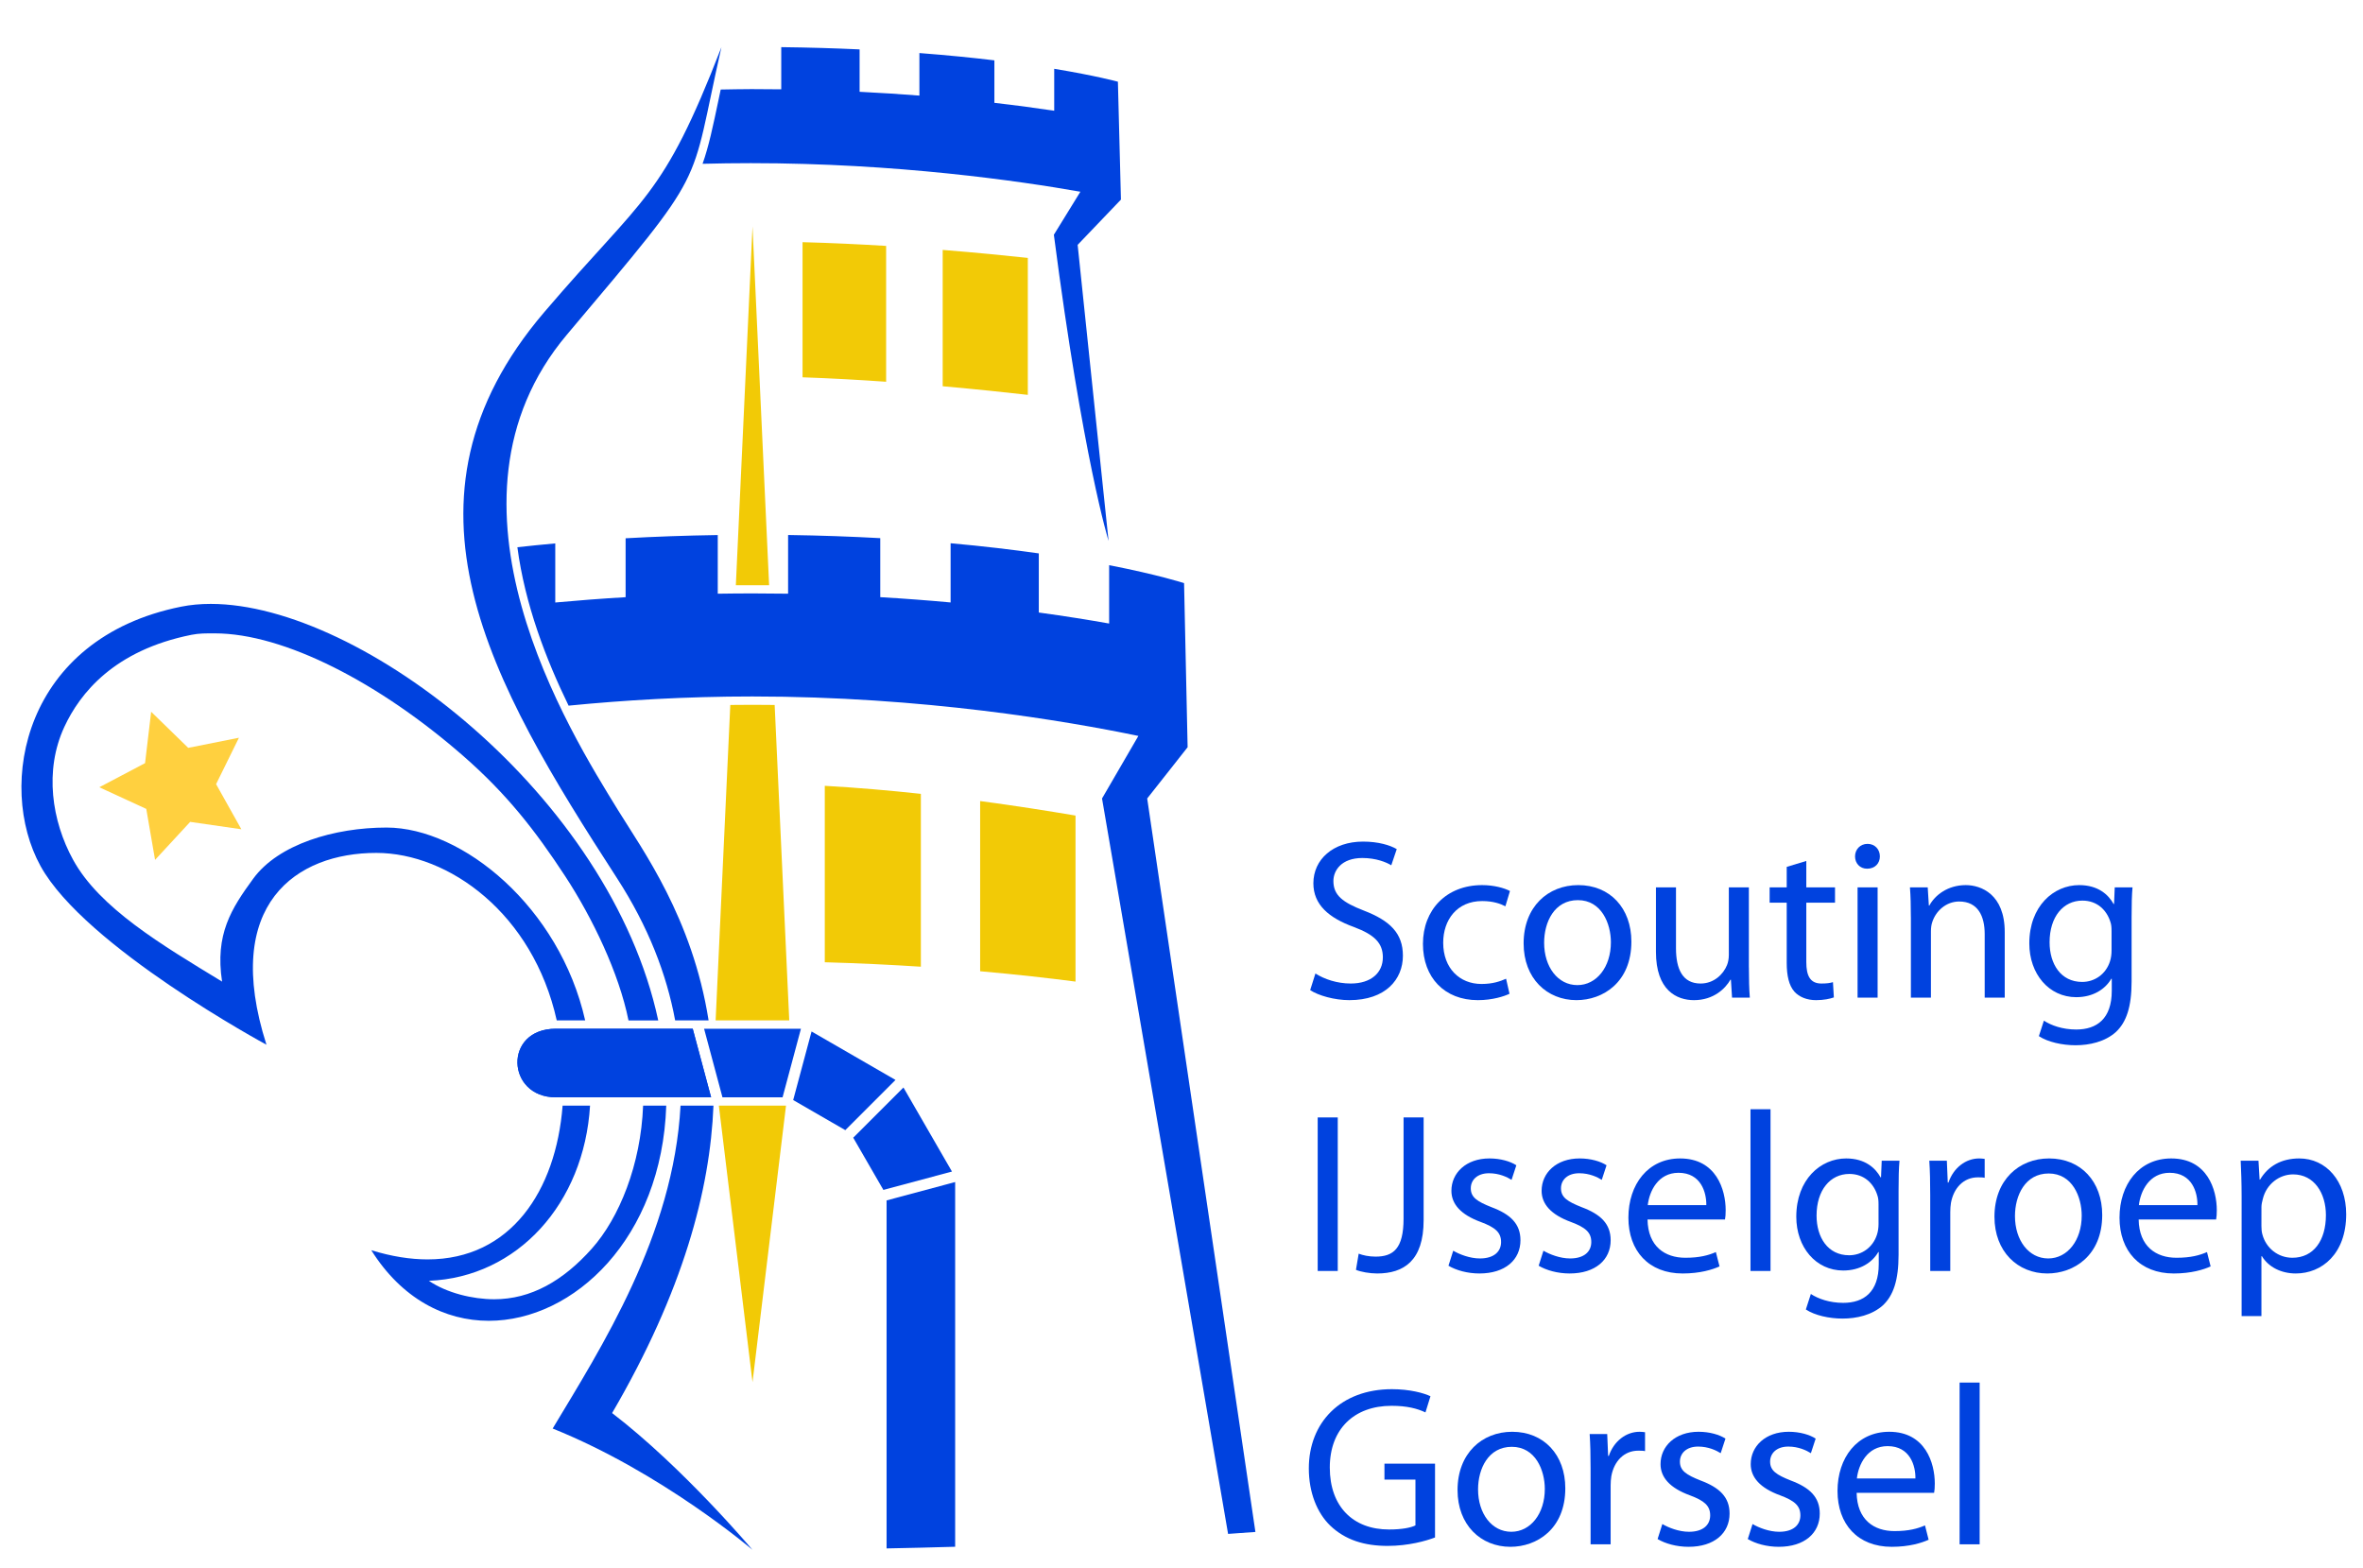 <?xml version="1.0" encoding="utf-8"?>
<!-- Generator: Adobe Illustrator 14.0.0, SVG Export Plug-In . SVG Version: 6.00 Build 43363)  -->
<!DOCTYPE svg PUBLIC "-//W3C//DTD SVG 1.1//EN" "http://www.w3.org/Graphics/SVG/1.1/DTD/svg11.dtd">
<svg version="1.1" id="Layer_1" xmlns="http://www.w3.org/2000/svg" xmlns:xlink="http://www.w3.org/1999/xlink" x="0px" y="0px"
	 width="327px" height="217px" viewBox="188.547 93.68 327 217" enable-background="new 188.547 93.68 327 217"
	 xml:space="preserve">
<g>
	<g>
		<defs>
			<rect id="SVGID_1_" x="0" width="744.094" height="1052.362"/>
		</defs>
		<clipPath id="SVGID_2_">
			<use xlink:href="#SVGID_1_"  overflow="visible"/>
		</clipPath>
		<path clip-path="url(#SVGID_2_)" fill="#0042DF" d="M343.666,121.303l-0.42-16.315c0,0-2.976-0.822-8.813-1.786v5.804
			c-2.352-0.353-5.124-0.73-8.279-1.095v-5.879c-3.059-0.368-6.518-0.716-10.377-1.01v5.887c-2.609-0.202-5.374-0.381-8.275-0.526
			v-5.866c-3.385-0.157-6.996-0.267-10.842-0.313v5.836c-1.349-0.017-2.717-0.028-4.105-0.028c-1.412,0-2.905,0.038-4.274,0.057
			c0,0-0.152,0.726-0.271,1.29c-0.815,3.881-1.379,6.57-2.239,8.989c2.184-0.058,4.415-0.089,6.691-0.089
			c20.175,0,37.193,2.472,45.592,3.954l-3.669,5.954c4.031,31.018,7.569,42.37,7.569,42.37l-4.278-40.972L343.666,121.303z"/>
	</g>
	<g>
		<defs>
			<rect id="SVGID_3_" x="0" width="744.094" height="1052.362"/>
		</defs>
		<clipPath id="SVGID_4_">
			<use xlink:href="#SVGID_3_"  overflow="visible"/>
		</clipPath>
		<polygon clip-path="url(#SVGID_4_)" fill="#0042DF" points="313.569,244.181 306.62,251.128 310.793,258.354 320.283,255.811 		
			"/>
	</g>
	<g>
		<defs>
			<rect id="SVGID_5_" x="0" width="744.094" height="1052.362"/>
		</defs>
		<clipPath id="SVGID_6_">
			<use xlink:href="#SVGID_5_"  overflow="visible"/>
		</clipPath>
		<polygon clip-path="url(#SVGID_6_)" fill="#0042DF" points="298.31,245.918 305.522,250.081 312.468,243.134 300.854,236.428 		
			"/>
	</g>
	<g>
		<defs>
			<rect id="SVGID_7_" x="0" width="744.094" height="1052.362"/>
		</defs>
		<clipPath id="SVGID_8_">
			<use xlink:href="#SVGID_7_"  overflow="visible"/>
		</clipPath>
		<polygon clip-path="url(#SVGID_8_)" fill="#0042DF" points="288.523,245.538 296.841,245.538 299.384,236.047 285.98,236.047 		
			"/>
	</g>
	<g>
		<defs>
			<rect id="SVGID_9_" x="0" width="744.094" height="1052.362"/>
		</defs>
		<clipPath id="SVGID_10_">
			<use xlink:href="#SVGID_9_"  overflow="visible"/>
		</clipPath>
		<path clip-path="url(#SVGID_10_)" fill="#0042DF" d="M284.409,236.047h-18.948c-7.289,0-6.865,9.491,0,9.491h21.491
			L284.409,236.047z"/>
	</g>
	<g>
		<defs>
			<rect id="SVGID_11_" x="0" width="744.094" height="1052.362"/>
		</defs>
		<clipPath id="SVGID_12_">
			<use xlink:href="#SVGID_11_"  overflow="visible"/>
		</clipPath>
		<path clip-path="url(#SVGID_12_)" fill="#0042DF" d="M284.409,236.047h-18.948c-7.289,0-6.865,9.491,0,9.491h21.491
			L284.409,236.047z"/>
	</g>
	<g>
		<defs>
			<rect id="SVGID_13_" x="0" width="744.094" height="1052.362"/>
		</defs>
		<clipPath id="SVGID_14_">
			<use xlink:href="#SVGID_13_"  overflow="visible"/>
		</clipPath>
		<path clip-path="url(#SVGID_14_)" fill="#0042DF" d="M320.725,307.737v-50.473l-9.49,2.543v48.161
			C314.495,307.905,317.666,307.826,320.725,307.737"/>
	</g>
	<g>
		<defs>
			<rect id="SVGID_15_" x="0" width="744.094" height="1052.362"/>
		</defs>
		<clipPath id="SVGID_16_">
			<use xlink:href="#SVGID_15_"  overflow="visible"/>
		</clipPath>
		<path clip-path="url(#SVGID_16_)" fill="#0042DF" d="M281.977,234.896h4.628c-2.246-14.199-9.156-23.608-12.528-29.088
			c-6.58-10.695-26.662-42.578-7.076-65.819c19.952-23.668,16.786-19.581,21.381-39.781c-8.216,21.187-10.62,20.392-24.506,36.655
			c-22.199,25.998-7.46,51.3,10.038,78.325C278.271,221.917,280.797,228.515,281.977,234.896"/>
	</g>
	<g>
		<defs>
			<rect id="SVGID_17_" x="0" width="744.094" height="1052.362"/>
		</defs>
		<clipPath id="SVGID_18_">
			<use xlink:href="#SVGID_17_"  overflow="visible"/>
		</clipPath>
		<path clip-path="url(#SVGID_18_)" fill="#0042DF" d="M273.253,289.234c9.819-16.816,13.565-30.898,14.025-42.544h-4.555
			c-0.963,17.946-11.017,33.551-17.697,44.685c15.139,6.087,27.645,16.782,27.645,16.782S283.126,296.804,273.253,289.234"/>
	</g>
	<g>
		<defs>
			<rect id="SVGID_19_" x="0" width="744.094" height="1052.362"/>
		</defs>
		<clipPath id="SVGID_20_">
			<use xlink:href="#SVGID_19_"  overflow="visible"/>
		</clipPath>
		<path clip-path="url(#SVGID_20_)" fill="#0042DF" d="M346.08,195.526l-5.03,8.656l17.444,101.776
			c2.445-0.164,3.782-0.269,3.782-0.269l-14.976-101.507l5.595-7.094l-0.492-22.709c0,0-3.504-1.144-10.368-2.486v8.078
			c-2.763-0.491-6.023-1.016-9.734-1.524v-8.182c-3.599-0.51-7.665-0.997-12.204-1.405v8.194c-3.071-0.283-6.321-0.532-9.736-0.732
			v-8.166c-3.979-0.219-8.229-0.372-12.753-0.437v8.123c-1.585-0.025-3.192-0.038-4.827-0.038c-1.66,0-3.299,0.014-4.907,0.04
			v-8.119c-4.518,0.068-8.771,0.225-12.752,0.447v8.153c-3.415,0.202-6.665,0.452-9.735,0.735v-8.178
			c-1.823,0.164-3.568,0.342-5.242,0.528c1.041,7.889,3.953,15.5,7.086,21.925c7.653-0.753,16.249-1.27,25.442-1.27
			C316.232,190.066,336.134,193.458,346.08,195.526"/>
	</g>
	<g>
		<defs>
			<rect id="SVGID_21_" x="0" width="744.094" height="1052.362"/>
		</defs>
		<clipPath id="SVGID_22_">
			<use xlink:href="#SVGID_21_"  overflow="visible"/>
		</clipPath>
		<polygon clip-path="url(#SVGID_22_)" fill="#F2CA06" points="288.024,246.69 292.682,284.957 297.318,246.69 		"/>
	</g>
	<g>
		<defs>
			<rect id="SVGID_23_" x="0" width="744.094" height="1052.362"/>
		</defs>
		<clipPath id="SVGID_24_">
			<use xlink:href="#SVGID_23_"  overflow="visible"/>
		</clipPath>
		<path clip-path="url(#SVGID_24_)" fill="#F2CA06" d="M294.98,174.668l-2.298-49.654l-2.306,49.655
			C291.908,174.656,293.44,174.656,294.98,174.668"/>
	</g>
	<g>
		<defs>
			<rect id="SVGID_25_" x="0" width="744.094" height="1052.362"/>
		</defs>
		<clipPath id="SVGID_26_">
			<use xlink:href="#SVGID_25_"  overflow="visible"/>
		</clipPath>
		<path clip-path="url(#SVGID_26_)" fill="#F2CA06" d="M292.671,191.218c-1.02,0-2.039,0.007-3.063,0.021l-2.029,43.657h10.188
			l-2.02-43.657C294.729,191.227,293.704,191.218,292.671,191.218"/>
	</g>
	<g>
		<defs>
			<rect id="SVGID_27_" x="0" width="744.094" height="1052.362"/>
		</defs>
		<clipPath id="SVGID_28_">
			<use xlink:href="#SVGID_27_"  overflow="visible"/>
		</clipPath>
		<path clip-path="url(#SVGID_28_)" fill="#0042DF" d="M217.711,177.254c-1.436,0-2.806,0.125-4.099,0.385
			c-21.785,4.364-25.602,24.714-19.457,35.89c6.146,11.178,31.266,24.73,31.266,24.73c-6.246-19.542,4.219-26.543,15.187-26.544
			h0.026c10.029,0.01,21.665,8.392,24.958,23.181h3.934c-3.538-15.677-16.983-26.679-27.48-26.69
			c-7.233,0.001-14.976,2.306-18.455,7.072c-3.032,4.152-5.31,7.691-4.313,14.246c-8.373-5.094-16.942-10.175-20.609-16.845
			c-2.952-5.369-4.021-12.376-1.213-18.416c2.16-4.646,6.883-10.587,17.58-12.729c1.084-0.216,1.984-0.202,3.233-0.202
			c9.577,0,22.796,6.832,34.397,16.974c6.027,5.271,9.947,10.301,14.1,16.642c3.779,5.777,7.438,13.404,8.756,19.949h4.114
			C272.971,203.838,238.563,177.255,217.711,177.254"/>
	</g>
	<g>
		<defs>
			<rect id="SVGID_29_" x="0" width="744.094" height="1052.362"/>
		</defs>
		<clipPath id="SVGID_30_">
			<use xlink:href="#SVGID_29_"  overflow="visible"/>
		</clipPath>
		<path clip-path="url(#SVGID_30_)" fill="#0042DF" d="M277.542,246.69c-0.31,8.166-3.3,15.53-7.097,19.79
			c-3.976,4.464-8.425,7.005-13.509,7.005c-2.991,0-6.552-0.867-9.041-2.553c12.255-0.489,21.486-10.691,22.305-24.242h-3.797
			c-0.917,11.777-7.174,21.28-18.689,21.28c-2.373,0-4.968-0.402-7.788-1.271c4.22,6.721,10.19,9.768,16.263,9.768
			c11.779,0,23.954-11.452,24.556-29.776H277.542z"/>
	</g>
	<g>
		<defs>
			<rect id="SVGID_31_" x="0" width="744.094" height="1052.362"/>
		</defs>
		<clipPath id="SVGID_32_">
			<use xlink:href="#SVGID_31_"  overflow="visible"/>
		</clipPath>
		<path clip-path="url(#SVGID_32_)" fill="#F2CA06" d="M324.183,228.091c5.096,0.45,9.538,0.956,13.198,1.433v-22.976
			c-3.783-0.644-8.287-1.353-13.198-2.01V228.091z"/>
	</g>
	<g>
		<defs>
			<rect id="SVGID_33_" x="0" width="744.094" height="1052.362"/>
		</defs>
		<clipPath id="SVGID_34_">
			<use xlink:href="#SVGID_33_"  overflow="visible"/>
		</clipPath>
		<path clip-path="url(#SVGID_34_)" fill="#F2CA06" d="M302.684,226.847c4.71,0.132,9.157,0.347,13.296,0.616v-23.921
			c-4.33-0.469-8.821-0.861-13.296-1.111V226.847z"/>
	</g>
	<g>
		<defs>
			<rect id="SVGID_35_" x="0" width="744.094" height="1052.362"/>
		</defs>
		<clipPath id="SVGID_36_">
			<use xlink:href="#SVGID_35_"  overflow="visible"/>
		</clipPath>
		<path clip-path="url(#SVGID_36_)" fill="#F2CA06" d="M299.606,145.896c3.891,0.133,7.813,0.353,11.567,0.616v-18.801
			c-3.702-0.226-7.61-0.411-11.567-0.516V145.896z"/>
	</g>
	<g>
		<defs>
			<rect id="SVGID_37_" x="0" width="744.094" height="1052.362"/>
		</defs>
		<clipPath id="SVGID_38_">
			<use xlink:href="#SVGID_37_"  overflow="visible"/>
		</clipPath>
		<path clip-path="url(#SVGID_38_)" fill="#F2CA06" d="M319,147.134c4.704,0.417,8.811,0.854,11.781,1.192v-18.953
			c-2.947-0.319-7.031-0.725-11.781-1.106V147.134z"/>
	</g>
	<g>
		<defs>
			<rect id="SVGID_39_" x="0" width="744.094" height="1052.362"/>
		</defs>
		<clipPath id="SVGID_40_">
			<use xlink:href="#SVGID_39_"  overflow="visible"/>
		</clipPath>
		<polygon clip-path="url(#SVGID_40_)" fill="#FFD03F" points="221.948,208.444 214.864,207.421 210.006,212.678 208.789,205.625 
			202.289,202.629 208.621,199.292 209.463,192.182 214.593,197.174 221.612,195.777 218.451,202.199 		"/>
	</g>
	<g>
		<defs>
			<rect id="SVGID_41_" x="0" width="744.094" height="1052.362"/>
		</defs>
		<clipPath id="SVGID_42_">
			<use xlink:href="#SVGID_41_"  overflow="visible"/>
		</clipPath>
		<path clip-path="url(#SVGID_42_)" fill="#0042DF" d="M370.579,228.402c1.229,0.788,2.995,1.388,4.888,1.388
			c2.805,0,4.444-1.483,4.444-3.626c0-1.954-1.137-3.121-4.004-4.193c-3.469-1.26-5.611-3.09-5.611-6.052
			c0-3.311,2.742-5.77,6.872-5.77c2.145,0,3.752,0.505,4.666,1.041l-0.757,2.238c-0.661-0.41-2.082-1.008-4.004-1.008
			c-2.899,0-4.004,1.733-4.004,3.183c0,1.986,1.293,2.963,4.226,4.099c3.594,1.387,5.391,3.12,5.391,6.241
			c0,3.278-2.396,6.147-7.408,6.147c-2.049,0-4.288-0.63-5.423-1.386L370.579,228.402z"/>
	</g>
	<g>
		<defs>
			<rect id="SVGID_43_" x="0" width="744.094" height="1052.362"/>
		</defs>
		<clipPath id="SVGID_44_">
			<use xlink:href="#SVGID_43_"  overflow="visible"/>
		</clipPath>
		<path clip-path="url(#SVGID_44_)" fill="#0042DF" d="M397.438,231.208c-0.725,0.347-2.332,0.883-4.383,0.883
			c-4.603,0-7.596-3.121-7.596-7.786c0-4.698,3.215-8.134,8.194-8.134c1.64,0,3.09,0.41,3.847,0.819l-0.632,2.113
			c-0.659-0.347-1.7-0.725-3.215-0.725c-3.498,0-5.391,2.616-5.391,5.768c0,3.532,2.27,5.707,5.297,5.707
			c1.576,0,2.615-0.378,3.404-0.725L397.438,231.208z"/>
	</g>
	<g>
		<defs>
			<rect id="SVGID_45_" x="0" width="744.094" height="1052.362"/>
		</defs>
		<clipPath id="SVGID_46_">
			<use xlink:href="#SVGID_45_"  overflow="visible"/>
		</clipPath>
		<path clip-path="url(#SVGID_46_)" fill="#0042DF" d="M414.303,223.989c0,5.642-3.941,8.101-7.599,8.101
			c-4.1,0-7.313-3.026-7.313-7.849c0-5.075,3.373-8.071,7.566-8.071C411.338,216.17,414.303,219.354,414.303,223.989
			 M402.229,224.146c0,3.342,1.891,5.864,4.602,5.864c2.648,0,4.636-2.491,4.636-5.927c0-2.584-1.293-5.832-4.57-5.832
			C403.646,218.251,402.229,221.278,402.229,224.146"/>
	</g>
	<g>
		<defs>
			<rect id="SVGID_47_" x="0" width="744.094" height="1052.362"/>
		</defs>
		<clipPath id="SVGID_48_">
			<use xlink:href="#SVGID_47_"  overflow="visible"/>
		</clipPath>
		<path clip-path="url(#SVGID_48_)" fill="#0042DF" d="M430.566,227.552c0,1.607,0.033,2.994,0.127,4.192h-2.459l-0.158-2.49h-0.063
			c-0.693,1.23-2.332,2.837-5.043,2.837c-2.396,0-5.267-1.355-5.267-6.684v-8.92h2.773v8.417c0,2.9,0.916,4.886,3.406,4.886
			c1.858,0,3.151-1.293,3.656-2.553c0.157-0.379,0.252-0.883,0.252-1.419v-9.331h2.772v11.065H430.566z"/>
	</g>
	<g>
		<defs>
			<rect id="SVGID_49_" x="0" width="744.094" height="1052.362"/>
		</defs>
		<clipPath id="SVGID_50_">
			<use xlink:href="#SVGID_49_"  overflow="visible"/>
		</clipPath>
		<path clip-path="url(#SVGID_50_)" fill="#0042DF" d="M438.51,212.829v3.657h3.973v2.113h-3.973v8.227
			c0,1.892,0.537,2.964,2.082,2.964c0.756,0,1.196-0.064,1.606-0.19l0.125,2.113c-0.535,0.188-1.387,0.378-2.459,0.378
			c-1.291,0-2.332-0.442-2.994-1.166c-0.756-0.852-1.071-2.207-1.071-4.004v-8.322h-2.363v-2.113h2.363v-2.837L438.51,212.829z"/>
	</g>
	<g>
		<defs>
			<rect id="SVGID_51_" x="0" width="744.094" height="1052.362"/>
		</defs>
		<clipPath id="SVGID_52_">
			<use xlink:href="#SVGID_51_"  overflow="visible"/>
		</clipPath>
		<path clip-path="url(#SVGID_52_)" fill="#0042DF" d="M448.691,212.199c0,0.945-0.662,1.702-1.766,1.702
			c-1.009,0-1.67-0.757-1.67-1.702c0-0.946,0.692-1.735,1.733-1.735C447.997,210.464,448.691,211.221,448.691,212.199
			 M445.604,216.486h2.773v15.258h-2.773V216.486z"/>
	</g>
	<g>
		<defs>
			<rect id="SVGID_53_" x="0" width="744.094" height="1052.362"/>
		</defs>
		<clipPath id="SVGID_54_">
			<use xlink:href="#SVGID_53_"  overflow="visible"/>
		</clipPath>
		<path clip-path="url(#SVGID_54_)" fill="#0042DF" d="M452.979,220.616c0-1.608-0.031-2.869-0.127-4.13h2.459l0.158,2.522h0.063
			c0.758-1.418,2.523-2.837,5.045-2.837c2.111,0,5.392,1.26,5.392,6.494v9.079h-2.773v-8.795c0-2.459-0.916-4.509-3.531-4.509
			c-1.797,0-3.217,1.293-3.721,2.838c-0.125,0.347-0.188,0.819-0.188,1.292v9.174h-2.773v-11.128H452.979z"/>
	</g>
	<g>
		<defs>
			<rect id="SVGID_55_" x="0" width="744.094" height="1052.362"/>
		</defs>
		<clipPath id="SVGID_56_">
			<use xlink:href="#SVGID_55_"  overflow="visible"/>
		</clipPath>
		<path clip-path="url(#SVGID_56_)" fill="#0042DF" d="M483.525,229.506c0,3.531-0.727,5.643-2.176,6.998
			c-1.515,1.357-3.656,1.829-5.58,1.829c-1.828,0-3.846-0.441-5.076-1.261l0.695-2.145c1.008,0.662,2.584,1.229,4.477,1.229
			c2.836,0,4.916-1.481,4.916-5.358v-1.671h-0.063c-0.818,1.418-2.49,2.553-4.854,2.553c-3.783,0-6.494-3.215-6.494-7.44
			c0-5.17,3.373-8.07,6.902-8.07c2.648,0,4.068,1.356,4.762,2.616h0.063l0.094-2.3h2.459c-0.094,1.071-0.125,2.333-0.125,4.161
			V229.506z M480.75,222.508c0-0.474-0.031-0.883-0.156-1.229c-0.506-1.64-1.83-2.964-3.879-2.964c-2.646,0-4.539,2.238-4.539,5.769
			c0,2.994,1.545,5.486,4.508,5.486c1.734,0,3.279-1.073,3.846-2.838c0.158-0.473,0.221-1.009,0.221-1.482V222.508L480.75,222.508z"
			/>
	</g>
	<g>
		<defs>
			<rect id="SVGID_57_" x="0" width="744.094" height="1052.362"/>
		</defs>
		<clipPath id="SVGID_58_">
			<use xlink:href="#SVGID_57_"  overflow="visible"/>
		</clipPath>
		<rect x="370.895" y="248.323" clip-path="url(#SVGID_58_)" fill="#0042DF" width="2.775" height="21.248"/>
	</g>
	<g>
		<defs>
			<rect id="SVGID_59_" x="0" width="744.094" height="1052.362"/>
		</defs>
		<clipPath id="SVGID_60_">
			<use xlink:href="#SVGID_59_"  overflow="visible"/>
		</clipPath>
		<path clip-path="url(#SVGID_60_)" fill="#0042DF" d="M382.779,248.323h2.775v14.218c0,5.643-2.775,7.377-6.433,7.377
			c-1.041,0-2.27-0.221-2.932-0.504l0.377-2.238c0.568,0.22,1.389,0.409,2.334,0.409c2.459,0,3.877-1.104,3.877-5.265
			L382.779,248.323L382.779,248.323z"/>
	</g>
	<g>
		<defs>
			<rect id="SVGID_61_" x="0" width="744.094" height="1052.362"/>
		</defs>
		<clipPath id="SVGID_62_">
			<use xlink:href="#SVGID_61_"  overflow="visible"/>
		</clipPath>
		<path clip-path="url(#SVGID_62_)" fill="#0042DF" d="M389.65,266.766c0.853,0.504,2.303,1.072,3.689,1.072
			c1.985,0,2.932-0.978,2.932-2.271c0-1.324-0.789-2.018-2.807-2.774c-2.773-1.008-4.066-2.491-4.066-4.319
			c0-2.459,2.019-4.477,5.266-4.477c1.546,0,2.9,0.411,3.72,0.947l-0.662,2.017c-0.599-0.379-1.701-0.915-3.121-0.915
			c-1.639,0-2.521,0.947-2.521,2.081c0,1.261,0.884,1.828,2.869,2.617c2.617,0.977,4.004,2.301,4.004,4.571
			c0,2.711-2.112,4.602-5.676,4.602c-1.67,0-3.215-0.441-4.287-1.071L389.65,266.766z"/>
	</g>
	<g>
		<defs>
			<rect id="SVGID_63_" x="0" width="744.094" height="1052.362"/>
		</defs>
		<clipPath id="SVGID_64_">
			<use xlink:href="#SVGID_63_"  overflow="visible"/>
		</clipPath>
		<path clip-path="url(#SVGID_64_)" fill="#0042DF" d="M402.133,266.766c0.852,0.504,2.303,1.072,3.688,1.072
			c1.986,0,2.933-0.978,2.933-2.271c0-1.324-0.789-2.018-2.808-2.774c-2.772-1.008-4.065-2.491-4.065-4.319
			c0-2.459,2.018-4.477,5.266-4.477c1.545,0,2.9,0.411,3.719,0.947l-0.662,2.017c-0.598-0.379-1.7-0.915-3.121-0.915
			c-1.639,0-2.521,0.947-2.521,2.081c0,1.261,0.883,1.828,2.869,2.617c2.617,0.977,4.004,2.301,4.004,4.571
			c0,2.711-2.113,4.602-5.676,4.602c-1.67,0-3.216-0.441-4.287-1.071L402.133,266.766z"/>
	</g>
	<g>
		<defs>
			<rect id="SVGID_65_" x="0" width="744.094" height="1052.362"/>
		</defs>
		<clipPath id="SVGID_66_">
			<use xlink:href="#SVGID_65_"  overflow="visible"/>
		</clipPath>
		<path clip-path="url(#SVGID_66_)" fill="#0042DF" d="M416.538,262.446c0.063,3.752,2.429,5.297,5.232,5.297
			c1.986,0,3.217-0.346,4.225-0.788l0.505,1.985c-0.978,0.442-2.681,0.978-5.105,0.978c-4.697,0-7.504-3.121-7.504-7.724
			c0-4.602,2.711-8.196,7.156-8.196c5.012,0,6.305,4.351,6.305,7.156c0,0.568-0.031,0.978-0.094,1.292L416.538,262.446
			L416.538,262.446z M424.672,260.461c0.03-1.734-0.726-4.477-3.847-4.477c-2.838,0-4.034,2.554-4.256,4.477H424.672z"/>
	</g>
	<g>
		<defs>
			<rect id="SVGID_67_" x="0" width="744.094" height="1052.362"/>
		</defs>
		<clipPath id="SVGID_68_">
			<use xlink:href="#SVGID_67_"  overflow="visible"/>
		</clipPath>
		<rect x="430.786" y="247.188" clip-path="url(#SVGID_68_)" fill="#0042DF" width="2.772" height="22.383"/>
	</g>
	<g>
		<defs>
			<rect id="SVGID_69_" x="0" width="744.094" height="1052.362"/>
		</defs>
		<clipPath id="SVGID_70_">
			<use xlink:href="#SVGID_69_"  overflow="visible"/>
		</clipPath>
		<path clip-path="url(#SVGID_70_)" fill="#0042DF" d="M451.277,267.333c0,3.531-0.725,5.643-2.174,6.998
			c-1.514,1.357-3.658,1.829-5.58,1.829c-1.83,0-3.848-0.441-5.076-1.261l0.693-2.144c1.01,0.662,2.586,1.229,4.477,1.229
			c2.838,0,4.918-1.481,4.918-5.358v-1.671h-0.063c-0.82,1.418-2.49,2.553-4.855,2.553c-3.782,0-6.493-3.215-6.493-7.44
			c0-5.17,3.372-8.07,6.903-8.07c2.648,0,4.066,1.356,4.76,2.616h0.063l0.096-2.3h2.459c-0.096,1.071-0.127,2.333-0.127,4.161
			L451.277,267.333L451.277,267.333z M448.504,260.335c0-0.474-0.031-0.883-0.158-1.229c-0.504-1.64-1.828-2.964-3.877-2.964
			c-2.648,0-4.539,2.238-4.539,5.769c0,2.994,1.543,5.486,4.508,5.486c1.732,0,3.277-1.073,3.846-2.838
			c0.158-0.473,0.222-1.009,0.222-1.482L448.504,260.335L448.504,260.335z"/>
	</g>
	<g>
		<defs>
			<rect id="SVGID_71_" x="0" width="744.094" height="1052.362"/>
		</defs>
		<clipPath id="SVGID_72_">
			<use xlink:href="#SVGID_71_"  overflow="visible"/>
		</clipPath>
		<path clip-path="url(#SVGID_72_)" fill="#0042DF" d="M455.657,259.073c0-1.797-0.03-3.341-0.127-4.76h2.429l0.127,3.027h0.094
			c0.692-2.049,2.396-3.342,4.256-3.342c0.285,0,0.504,0.031,0.758,0.063v2.616c-0.285-0.063-0.568-0.063-0.947-0.063
			c-1.952,0-3.342,1.45-3.719,3.531c-0.063,0.378-0.096,0.852-0.096,1.292v8.134h-2.773L455.657,259.073L455.657,259.073z"/>
	</g>
	<g>
		<defs>
			<rect id="SVGID_73_" x="0" width="744.094" height="1052.362"/>
		</defs>
		<clipPath id="SVGID_74_">
			<use xlink:href="#SVGID_73_"  overflow="visible"/>
		</clipPath>
		<path clip-path="url(#SVGID_74_)" fill="#0042DF" d="M479.459,261.816c0,5.642-3.939,8.101-7.599,8.101
			c-4.098,0-7.313-3.026-7.313-7.849c0-5.075,3.373-8.071,7.564-8.071C476.495,253.998,479.459,257.182,479.459,261.816
			 M467.385,261.974c0,3.342,1.893,5.864,4.604,5.864c2.647,0,4.632-2.491,4.632-5.927c0-2.584-1.291-5.832-4.569-5.832
			C468.805,256.079,467.385,259.105,467.385,261.974"/>
	</g>
	<g>
		<defs>
			<rect id="SVGID_75_" x="0" width="744.094" height="1052.362"/>
		</defs>
		<clipPath id="SVGID_76_">
			<use xlink:href="#SVGID_75_"  overflow="visible"/>
		</clipPath>
		<path clip-path="url(#SVGID_76_)" fill="#0042DF" d="M484.502,262.446c0.063,3.752,2.428,5.297,5.231,5.297
			c1.986,0,3.217-0.346,4.226-0.788l0.504,1.985c-0.978,0.442-2.681,0.978-5.105,0.978c-4.697,0-7.504-3.121-7.504-7.724
			c0-4.602,2.711-8.196,7.156-8.196c5.012,0,6.305,4.351,6.305,7.156c0,0.568-0.031,0.978-0.094,1.292L484.502,262.446
			L484.502,262.446z M492.635,260.461c0.031-1.734-0.726-4.477-3.847-4.477c-2.838,0-4.034,2.554-4.256,4.477H492.635z"/>
	</g>
	<g>
		<defs>
			<rect id="SVGID_77_" x="0" width="744.094" height="1052.362"/>
		</defs>
		<clipPath id="SVGID_78_">
			<use xlink:href="#SVGID_77_"  overflow="visible"/>
		</clipPath>
		<path clip-path="url(#SVGID_78_)" fill="#0042DF" d="M498.75,259.294c0-1.954-0.063-3.531-0.128-4.981h2.46l0.157,2.616h0.063
			c1.104-1.859,2.932-2.931,5.424-2.931c3.719,0,6.494,3.121,6.494,7.723c0,5.486-3.373,8.197-6.969,8.197
			c-2.019,0-3.781-0.883-4.695-2.396h-0.064v8.291h-2.742V259.294L498.75,259.294z M501.491,263.361
			c0,0.409,0.031,0.788,0.127,1.135c0.505,1.923,2.177,3.247,4.16,3.247c2.933,0,4.636-2.397,4.636-5.896
			c0-3.026-1.607-5.642-4.539-5.642c-1.894,0-3.689,1.324-4.193,3.404c-0.094,0.347-0.189,0.757-0.189,1.104L501.491,263.361
			L501.491,263.361z"/>
	</g>
	<g>
		<defs>
			<rect id="SVGID_79_" x="0" width="744.094" height="1052.362"/>
		</defs>
		<clipPath id="SVGID_80_">
			<use xlink:href="#SVGID_79_"  overflow="visible"/>
		</clipPath>
		<path clip-path="url(#SVGID_80_)" fill="#0042DF" d="M387.131,306.453c-1.23,0.473-3.689,1.166-6.56,1.166
			c-3.215,0-5.862-0.819-7.942-2.806c-1.829-1.765-2.963-4.602-2.963-7.913c0-6.336,4.381-10.97,11.506-10.97
			c2.459,0,4.414,0.536,5.328,0.977l-0.693,2.238c-1.135-0.536-2.555-0.914-4.696-0.914c-5.171,0-8.543,3.216-8.543,8.543
			c0,5.391,3.214,8.575,8.195,8.575c1.797,0,3.026-0.252,3.658-0.567v-6.337h-4.289v-2.207h7L387.131,306.453L387.131,306.453z"/>
	</g>
	<g>
		<defs>
			<rect id="SVGID_81_" x="0" width="744.094" height="1052.362"/>
		</defs>
		<clipPath id="SVGID_82_">
			<use xlink:href="#SVGID_81_"  overflow="visible"/>
		</clipPath>
		<path clip-path="url(#SVGID_82_)" fill="#0042DF" d="M405.159,299.644c0,5.642-3.938,8.101-7.598,8.101
			c-4.098,0-7.313-3.026-7.313-7.849c0-5.075,3.373-8.071,7.564-8.071C402.197,291.825,405.159,295.009,405.159,299.644
			 M393.086,299.801c0,3.342,1.893,5.864,4.604,5.864c2.648,0,4.633-2.491,4.633-5.927c0-2.584-1.291-5.832-4.569-5.832
			C394.506,293.906,393.086,296.933,393.086,299.801"/>
	</g>
	<g>
		<defs>
			<rect id="SVGID_83_" x="0" width="744.094" height="1052.362"/>
		</defs>
		<clipPath id="SVGID_84_">
			<use xlink:href="#SVGID_83_"  overflow="visible"/>
		</clipPath>
		<path clip-path="url(#SVGID_84_)" fill="#0042DF" d="M408.657,296.9c0-1.797-0.03-3.341-0.127-4.76h2.429l0.127,3.027h0.094
			c0.692-2.049,2.396-3.342,4.256-3.342c0.285,0,0.504,0.031,0.758,0.063v2.616c-0.285-0.063-0.568-0.063-0.947-0.063
			c-1.952,0-3.342,1.45-3.719,3.531c-0.063,0.378-0.096,0.851-0.096,1.292v8.134h-2.773L408.657,296.9L408.657,296.9z"/>
	</g>
	<g>
		<defs>
			<rect id="SVGID_85_" x="0" width="744.094" height="1052.362"/>
		</defs>
		<clipPath id="SVGID_86_">
			<use xlink:href="#SVGID_85_"  overflow="visible"/>
		</clipPath>
		<path clip-path="url(#SVGID_86_)" fill="#0042DF" d="M418.588,304.593c0.852,0.504,2.301,1.072,3.688,1.072
			c1.986,0,2.932-0.978,2.932-2.271c0-1.324-0.786-2.018-2.805-2.774c-2.774-1.008-4.065-2.491-4.065-4.319
			c0-2.459,2.018-4.477,5.264-4.477c1.545,0,2.899,0.411,3.721,0.946l-0.662,2.017c-0.6-0.378-1.702-0.914-3.12-0.914
			c-1.64,0-2.521,0.947-2.521,2.081c0,1.261,0.883,1.828,2.867,2.617c2.617,0.977,4.004,2.301,4.004,4.571
			c0,2.711-2.111,4.602-5.674,4.602c-1.67,0-3.215-0.441-4.287-1.071L418.588,304.593z"/>
	</g>
	<g>
		<defs>
			<rect id="SVGID_87_" x="0" width="744.094" height="1052.362"/>
		</defs>
		<clipPath id="SVGID_88_">
			<use xlink:href="#SVGID_87_"  overflow="visible"/>
		</clipPath>
		<path clip-path="url(#SVGID_88_)" fill="#0042DF" d="M431.07,304.593c0.853,0.504,2.301,1.072,3.688,1.072
			c1.985,0,2.932-0.978,2.932-2.271c0-1.324-0.787-2.018-2.805-2.774c-2.775-1.008-4.066-2.491-4.066-4.319
			c0-2.459,2.019-4.477,5.264-4.477c1.546,0,2.9,0.411,3.722,0.946l-0.662,2.017c-0.601-0.378-1.703-0.914-3.121-0.914
			c-1.639,0-2.521,0.947-2.521,2.081c0,1.261,0.883,1.828,2.866,2.617c2.617,0.977,4.004,2.301,4.004,4.571
			c0,2.711-2.11,4.602-5.674,4.602c-1.67,0-3.215-0.441-4.287-1.071L431.07,304.593z"/>
	</g>
	<g>
		<defs>
			<rect id="SVGID_89_" x="0" width="744.094" height="1052.362"/>
		</defs>
		<clipPath id="SVGID_90_">
			<use xlink:href="#SVGID_89_"  overflow="visible"/>
		</clipPath>
		<path clip-path="url(#SVGID_90_)" fill="#0042DF" d="M445.475,300.273c0.063,3.752,2.428,5.297,5.234,5.297
			c1.985,0,3.215-0.346,4.225-0.788l0.504,1.985c-0.979,0.442-2.68,0.978-5.107,0.978c-4.696,0-7.502-3.121-7.502-7.724
			c0-4.602,2.711-8.196,7.156-8.196c5.012,0,6.305,4.351,6.305,7.156c0,0.568-0.032,0.978-0.096,1.292H445.475L445.475,300.273z
			 M453.609,298.288c0.031-1.734-0.727-4.477-3.846-4.477c-2.838,0-4.035,2.554-4.256,4.477H453.609z"/>
	</g>
	<g>
		<defs>
			<rect id="SVGID_91_" x="0" width="744.094" height="1052.362"/>
		</defs>
		<clipPath id="SVGID_92_">
			<use xlink:href="#SVGID_91_"  overflow="visible"/>
		</clipPath>
		<rect x="459.725" y="285.016" clip-path="url(#SVGID_92_)" fill="#0042DF" width="2.773" height="22.383"/>
	</g>
</g>
</svg>
